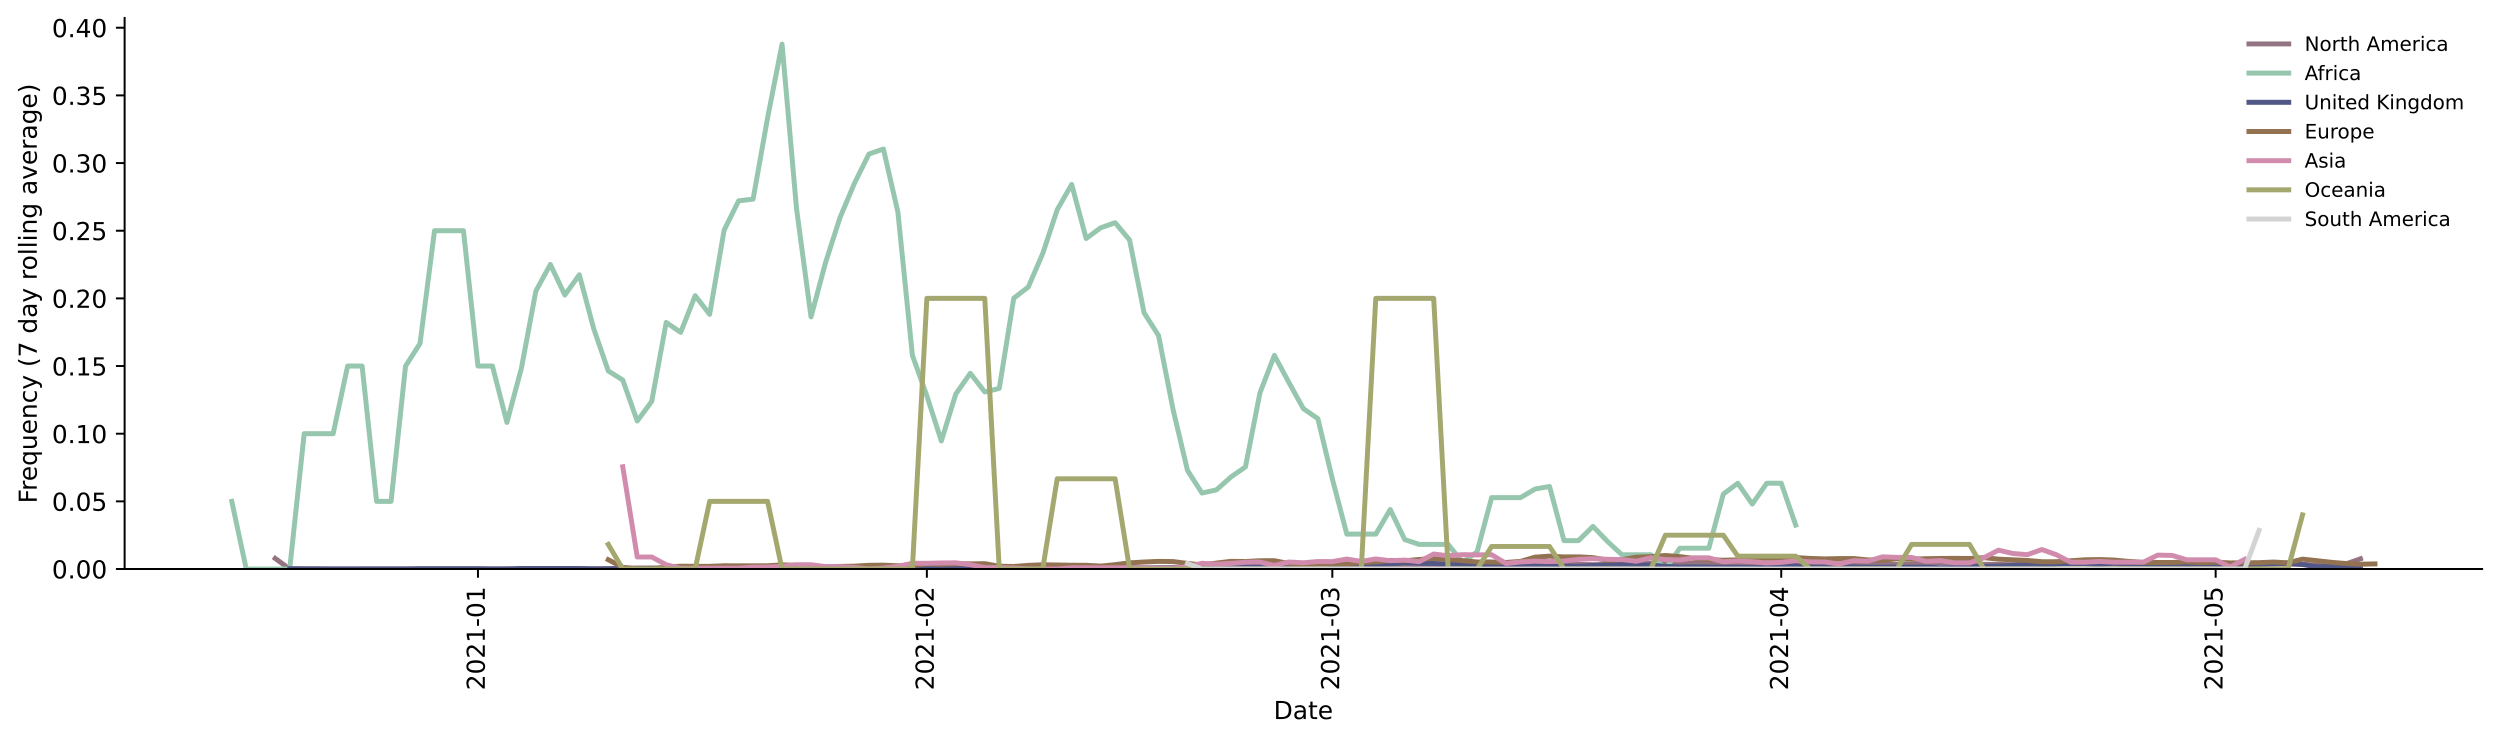 <?xml version="1.0" encoding="utf-8" standalone="no"?>
<!DOCTYPE svg PUBLIC "-//W3C//DTD SVG 1.1//EN"
  "http://www.w3.org/Graphics/SVG/1.1/DTD/svg11.dtd">
<!-- Created with matplotlib (https://matplotlib.org/) -->
<svg height="298.621pt" version="1.1" viewBox="0 0 1005.944 298.621" width="1005.944pt" xmlns="http://www.w3.org/2000/svg" xmlns:xlink="http://www.w3.org/1999/xlink">
 <defs>
  <style type="text/css">*{stroke-linecap:butt;stroke-linejoin:round;}</style>
 </defs>
 <g id="figure_1">
  <g id="patch_1">
   <path d="M 0 298.621 
L 1005.944 298.621 
L 1005.944 0 
L 0 0 
z
" style="fill:#ffffff;"/>
  </g>
  <g id="axes_1">
   <g id="patch_2">
    <path d="M 50.144 228.96 
L 998.744 228.96 
L 998.744 7.2 
L 50.144 7.2 
z
" style="fill:#ffffff;"/>
   </g>
   <g id="matplotlib.axis_1">
    <g id="xtick_1">
     <g id="line2d_1">
      <defs>
       <path d="M 0 0 
L 0 3.5 
" id="m252cce8b17" style="stroke:#000000;stroke-width:0.8;"/>
      </defs>
      <g>
       <use style="stroke:#000000;stroke-width:0.8;" x="192.317" xlink:href="#m252cce8b17" y="228.96"/>
      </g>
     </g>
     <g id="text_1">
      <!-- 2021-01 -->
      <g transform="translate(195.077 277.743)rotate(-90)scale(0.1 -0.1)">
       <defs>
        <path d="M 19.188 8.297 
L 53.609 8.297 
L 53.609 0 
L 7.328 0 
L 7.328 8.297 
Q 12.938 14.109 22.625 23.891 
Q 32.328 33.688 34.812 36.531 
Q 39.547 41.844 41.422 45.531 
Q 43.312 49.219 43.312 52.781 
Q 43.312 58.594 39.234 62.25 
Q 35.156 65.922 28.609 65.922 
Q 23.969 65.922 18.812 64.312 
Q 13.672 62.703 7.812 59.422 
L 7.812 69.391 
Q 13.766 71.781 18.938 73 
Q 24.125 74.219 28.422 74.219 
Q 39.75 74.219 46.484 68.547 
Q 53.219 62.891 53.219 53.422 
Q 53.219 48.922 51.531 44.891 
Q 49.859 40.875 45.406 35.406 
Q 44.188 33.984 37.641 27.219 
Q 31.109 20.453 19.188 8.297 
z
" id="DejaVuSans-50"/>
        <path d="M 31.781 66.406 
Q 24.172 66.406 20.328 58.906 
Q 16.5 51.422 16.5 36.375 
Q 16.5 21.391 20.328 13.891 
Q 24.172 6.391 31.781 6.391 
Q 39.453 6.391 43.281 13.891 
Q 47.125 21.391 47.125 36.375 
Q 47.125 51.422 43.281 58.906 
Q 39.453 66.406 31.781 66.406 
z
M 31.781 74.219 
Q 44.047 74.219 50.516 64.516 
Q 56.984 54.828 56.984 36.375 
Q 56.984 17.969 50.516 8.266 
Q 44.047 -1.422 31.781 -1.422 
Q 19.531 -1.422 13.062 8.266 
Q 6.594 17.969 6.594 36.375 
Q 6.594 54.828 13.062 64.516 
Q 19.531 74.219 31.781 74.219 
z
" id="DejaVuSans-48"/>
        <path d="M 12.406 8.297 
L 28.516 8.297 
L 28.516 63.922 
L 10.984 60.406 
L 10.984 69.391 
L 28.422 72.906 
L 38.281 72.906 
L 38.281 8.297 
L 54.391 8.297 
L 54.391 0 
L 12.406 0 
z
" id="DejaVuSans-49"/>
        <path d="M 4.891 31.391 
L 31.203 31.391 
L 31.203 23.391 
L 4.891 23.391 
z
" id="DejaVuSans-45"/>
       </defs>
       <use xlink:href="#DejaVuSans-50"/>
       <use x="63.623" xlink:href="#DejaVuSans-48"/>
       <use x="127.246" xlink:href="#DejaVuSans-50"/>
       <use x="190.869" xlink:href="#DejaVuSans-49"/>
       <use x="254.492" xlink:href="#DejaVuSans-45"/>
       <use x="290.576" xlink:href="#DejaVuSans-48"/>
       <use x="354.199" xlink:href="#DejaVuSans-49"/>
      </g>
     </g>
    </g>
    <g id="xtick_2">
     <g id="line2d_2">
      <g>
       <use style="stroke:#000000;stroke-width:0.8;" x="372.947" xlink:href="#m252cce8b17" y="228.96"/>
      </g>
     </g>
     <g id="text_2">
      <!-- 2021-02 -->
      <g transform="translate(375.707 277.743)rotate(-90)scale(0.1 -0.1)">
       <use xlink:href="#DejaVuSans-50"/>
       <use x="63.623" xlink:href="#DejaVuSans-48"/>
       <use x="127.246" xlink:href="#DejaVuSans-50"/>
       <use x="190.869" xlink:href="#DejaVuSans-49"/>
       <use x="254.492" xlink:href="#DejaVuSans-45"/>
       <use x="290.576" xlink:href="#DejaVuSans-48"/>
       <use x="354.199" xlink:href="#DejaVuSans-50"/>
      </g>
     </g>
    </g>
    <g id="xtick_3">
     <g id="line2d_3">
      <g>
       <use style="stroke:#000000;stroke-width:0.8;" x="536.097" xlink:href="#m252cce8b17" y="228.96"/>
      </g>
     </g>
     <g id="text_3">
      <!-- 2021-03 -->
      <g transform="translate(538.857 277.743)rotate(-90)scale(0.1 -0.1)">
       <defs>
        <path d="M 40.578 39.312 
Q 47.656 37.797 51.625 33 
Q 55.609 28.219 55.609 21.188 
Q 55.609 10.406 48.188 4.484 
Q 40.766 -1.422 27.094 -1.422 
Q 22.516 -1.422 17.656 -0.516 
Q 12.797 0.391 7.625 2.203 
L 7.625 11.719 
Q 11.719 9.328 16.594 8.109 
Q 21.484 6.891 26.812 6.891 
Q 36.078 6.891 40.938 10.547 
Q 45.797 14.203 45.797 21.188 
Q 45.797 27.641 41.281 31.266 
Q 36.766 34.906 28.719 34.906 
L 20.219 34.906 
L 20.219 43.016 
L 29.109 43.016 
Q 36.375 43.016 40.234 45.922 
Q 44.094 48.828 44.094 54.297 
Q 44.094 59.906 40.109 62.906 
Q 36.141 65.922 28.719 65.922 
Q 24.656 65.922 20.016 65.031 
Q 15.375 64.156 9.812 62.312 
L 9.812 71.094 
Q 15.438 72.656 20.344 73.438 
Q 25.25 74.219 29.594 74.219 
Q 40.828 74.219 47.359 69.109 
Q 53.906 64.016 53.906 55.328 
Q 53.906 49.266 50.438 45.094 
Q 46.969 40.922 40.578 39.312 
z
" id="DejaVuSans-51"/>
       </defs>
       <use xlink:href="#DejaVuSans-50"/>
       <use x="63.623" xlink:href="#DejaVuSans-48"/>
       <use x="127.246" xlink:href="#DejaVuSans-50"/>
       <use x="190.869" xlink:href="#DejaVuSans-49"/>
       <use x="254.492" xlink:href="#DejaVuSans-45"/>
       <use x="290.576" xlink:href="#DejaVuSans-48"/>
       <use x="354.199" xlink:href="#DejaVuSans-51"/>
      </g>
     </g>
    </g>
    <g id="xtick_4">
     <g id="line2d_4">
      <g>
       <use style="stroke:#000000;stroke-width:0.8;" x="716.728" xlink:href="#m252cce8b17" y="228.96"/>
      </g>
     </g>
     <g id="text_4">
      <!-- 2021-04 -->
      <g transform="translate(719.487 277.743)rotate(-90)scale(0.1 -0.1)">
       <defs>
        <path d="M 37.797 64.312 
L 12.891 25.391 
L 37.797 25.391 
z
M 35.203 72.906 
L 47.609 72.906 
L 47.609 25.391 
L 58.016 25.391 
L 58.016 17.188 
L 47.609 17.188 
L 47.609 0 
L 37.797 0 
L 37.797 17.188 
L 4.891 17.188 
L 4.891 26.703 
z
" id="DejaVuSans-52"/>
       </defs>
       <use xlink:href="#DejaVuSans-50"/>
       <use x="63.623" xlink:href="#DejaVuSans-48"/>
       <use x="127.246" xlink:href="#DejaVuSans-50"/>
       <use x="190.869" xlink:href="#DejaVuSans-49"/>
       <use x="254.492" xlink:href="#DejaVuSans-45"/>
       <use x="290.576" xlink:href="#DejaVuSans-48"/>
       <use x="354.199" xlink:href="#DejaVuSans-52"/>
      </g>
     </g>
    </g>
    <g id="xtick_5">
     <g id="line2d_5">
      <g>
       <use style="stroke:#000000;stroke-width:0.8;" x="891.531" xlink:href="#m252cce8b17" y="228.96"/>
      </g>
     </g>
     <g id="text_5">
      <!-- 2021-05 -->
      <g transform="translate(894.29 277.743)rotate(-90)scale(0.1 -0.1)">
       <defs>
        <path d="M 10.797 72.906 
L 49.516 72.906 
L 49.516 64.594 
L 19.828 64.594 
L 19.828 46.734 
Q 21.969 47.469 24.109 47.828 
Q 26.266 48.188 28.422 48.188 
Q 40.625 48.188 47.75 41.5 
Q 54.891 34.812 54.891 23.391 
Q 54.891 11.625 47.562 5.094 
Q 40.234 -1.422 26.906 -1.422 
Q 22.312 -1.422 17.547 -0.641 
Q 12.797 0.141 7.719 1.703 
L 7.719 11.625 
Q 12.109 9.234 16.797 8.062 
Q 21.484 6.891 26.703 6.891 
Q 35.156 6.891 40.078 11.328 
Q 45.016 15.766 45.016 23.391 
Q 45.016 31 40.078 35.438 
Q 35.156 39.891 26.703 39.891 
Q 22.75 39.891 18.812 39.016 
Q 14.891 38.141 10.797 36.281 
z
" id="DejaVuSans-53"/>
       </defs>
       <use xlink:href="#DejaVuSans-50"/>
       <use x="63.623" xlink:href="#DejaVuSans-48"/>
       <use x="127.246" xlink:href="#DejaVuSans-50"/>
       <use x="190.869" xlink:href="#DejaVuSans-49"/>
       <use x="254.492" xlink:href="#DejaVuSans-45"/>
       <use x="290.576" xlink:href="#DejaVuSans-48"/>
       <use x="354.199" xlink:href="#DejaVuSans-53"/>
      </g>
     </g>
    </g>
    <g id="text_6">
     <!-- Date -->
     <g transform="translate(512.493 289.341)scale(0.1 -0.1)">
      <defs>
       <path d="M 19.672 64.797 
L 19.672 8.109 
L 31.594 8.109 
Q 46.688 8.109 53.688 14.938 
Q 60.688 21.781 60.688 36.531 
Q 60.688 51.172 53.688 57.984 
Q 46.688 64.797 31.594 64.797 
z
M 9.812 72.906 
L 30.078 72.906 
Q 51.266 72.906 61.172 64.094 
Q 71.094 55.281 71.094 36.531 
Q 71.094 17.672 61.125 8.828 
Q 51.172 0 30.078 0 
L 9.812 0 
z
" id="DejaVuSans-68"/>
       <path d="M 34.281 27.484 
Q 23.391 27.484 19.188 25 
Q 14.984 22.516 14.984 16.5 
Q 14.984 11.719 18.141 8.906 
Q 21.297 6.109 26.703 6.109 
Q 34.188 6.109 38.703 11.406 
Q 43.219 16.703 43.219 25.484 
L 43.219 27.484 
z
M 52.203 31.203 
L 52.203 0 
L 43.219 0 
L 43.219 8.297 
Q 40.141 3.328 35.547 0.953 
Q 30.953 -1.422 24.312 -1.422 
Q 15.922 -1.422 10.953 3.297 
Q 6 8.016 6 15.922 
Q 6 25.141 12.172 29.828 
Q 18.359 34.516 30.609 34.516 
L 43.219 34.516 
L 43.219 35.406 
Q 43.219 41.609 39.141 45 
Q 35.062 48.391 27.688 48.391 
Q 23 48.391 18.547 47.266 
Q 14.109 46.141 10.016 43.891 
L 10.016 52.203 
Q 14.938 54.109 19.578 55.047 
Q 24.219 56 28.609 56 
Q 40.484 56 46.344 49.844 
Q 52.203 43.703 52.203 31.203 
z
" id="DejaVuSans-97"/>
       <path d="M 18.312 70.219 
L 18.312 54.688 
L 36.812 54.688 
L 36.812 47.703 
L 18.312 47.703 
L 18.312 18.016 
Q 18.312 11.328 20.141 9.422 
Q 21.969 7.516 27.594 7.516 
L 36.812 7.516 
L 36.812 0 
L 27.594 0 
Q 17.188 0 13.234 3.875 
Q 9.281 7.766 9.281 18.016 
L 9.281 47.703 
L 2.688 47.703 
L 2.688 54.688 
L 9.281 54.688 
L 9.281 70.219 
z
" id="DejaVuSans-116"/>
       <path d="M 56.203 29.594 
L 56.203 25.203 
L 14.891 25.203 
Q 15.484 15.922 20.484 11.062 
Q 25.484 6.203 34.422 6.203 
Q 39.594 6.203 44.453 7.469 
Q 49.312 8.734 54.109 11.281 
L 54.109 2.781 
Q 49.266 0.734 44.188 -0.344 
Q 39.109 -1.422 33.891 -1.422 
Q 20.797 -1.422 13.156 6.188 
Q 5.516 13.812 5.516 26.812 
Q 5.516 40.234 12.766 48.109 
Q 20.016 56 32.328 56 
Q 43.359 56 49.781 48.891 
Q 56.203 41.797 56.203 29.594 
z
M 47.219 32.234 
Q 47.125 39.594 43.094 43.984 
Q 39.062 48.391 32.422 48.391 
Q 24.906 48.391 20.391 44.141 
Q 15.875 39.891 15.188 32.172 
z
" id="DejaVuSans-101"/>
      </defs>
      <use xlink:href="#DejaVuSans-68"/>
      <use x="77.002" xlink:href="#DejaVuSans-97"/>
      <use x="138.281" xlink:href="#DejaVuSans-116"/>
      <use x="177.49" xlink:href="#DejaVuSans-101"/>
     </g>
    </g>
   </g>
   <g id="matplotlib.axis_2">
    <g id="ytick_1">
     <g id="line2d_6">
      <defs>
       <path d="M 0 0 
L -3.5 0 
" id="m05fa4888e4" style="stroke:#000000;stroke-width:0.8;"/>
      </defs>
      <g>
       <use style="stroke:#000000;stroke-width:0.8;" x="50.144" xlink:href="#m05fa4888e4" y="228.96"/>
      </g>
     </g>
     <g id="text_7">
      <!-- 0.00 -->
      <g transform="translate(20.878 232.759)scale(0.1 -0.1)">
       <defs>
        <path d="M 10.688 12.406 
L 21 12.406 
L 21 0 
L 10.688 0 
z
" id="DejaVuSans-46"/>
       </defs>
       <use xlink:href="#DejaVuSans-48"/>
       <use x="63.623" xlink:href="#DejaVuSans-46"/>
       <use x="95.41" xlink:href="#DejaVuSans-48"/>
       <use x="159.033" xlink:href="#DejaVuSans-48"/>
      </g>
     </g>
    </g>
    <g id="ytick_2">
     <g id="line2d_7">
      <g>
       <use style="stroke:#000000;stroke-width:0.8;" x="50.144" xlink:href="#m05fa4888e4" y="201.735"/>
      </g>
     </g>
     <g id="text_8">
      <!-- 0.05 -->
      <g transform="translate(20.878 205.534)scale(0.1 -0.1)">
       <use xlink:href="#DejaVuSans-48"/>
       <use x="63.623" xlink:href="#DejaVuSans-46"/>
       <use x="95.41" xlink:href="#DejaVuSans-48"/>
       <use x="159.033" xlink:href="#DejaVuSans-53"/>
      </g>
     </g>
    </g>
    <g id="ytick_3">
     <g id="line2d_8">
      <g>
       <use style="stroke:#000000;stroke-width:0.8;" x="50.144" xlink:href="#m05fa4888e4" y="174.51"/>
      </g>
     </g>
     <g id="text_9">
      <!-- 0.10 -->
      <g transform="translate(20.878 178.309)scale(0.1 -0.1)">
       <use xlink:href="#DejaVuSans-48"/>
       <use x="63.623" xlink:href="#DejaVuSans-46"/>
       <use x="95.41" xlink:href="#DejaVuSans-49"/>
       <use x="159.033" xlink:href="#DejaVuSans-48"/>
      </g>
     </g>
    </g>
    <g id="ytick_4">
     <g id="line2d_9">
      <g>
       <use style="stroke:#000000;stroke-width:0.8;" x="50.144" xlink:href="#m05fa4888e4" y="147.285"/>
      </g>
     </g>
     <g id="text_10">
      <!-- 0.15 -->
      <g transform="translate(20.878 151.084)scale(0.1 -0.1)">
       <use xlink:href="#DejaVuSans-48"/>
       <use x="63.623" xlink:href="#DejaVuSans-46"/>
       <use x="95.41" xlink:href="#DejaVuSans-49"/>
       <use x="159.033" xlink:href="#DejaVuSans-53"/>
      </g>
     </g>
    </g>
    <g id="ytick_5">
     <g id="line2d_10">
      <g>
       <use style="stroke:#000000;stroke-width:0.8;" x="50.144" xlink:href="#m05fa4888e4" y="120.06"/>
      </g>
     </g>
     <g id="text_11">
      <!-- 0.20 -->
      <g transform="translate(20.878 123.859)scale(0.1 -0.1)">
       <use xlink:href="#DejaVuSans-48"/>
       <use x="63.623" xlink:href="#DejaVuSans-46"/>
       <use x="95.41" xlink:href="#DejaVuSans-50"/>
       <use x="159.033" xlink:href="#DejaVuSans-48"/>
      </g>
     </g>
    </g>
    <g id="ytick_6">
     <g id="line2d_11">
      <g>
       <use style="stroke:#000000;stroke-width:0.8;" x="50.144" xlink:href="#m05fa4888e4" y="92.835"/>
      </g>
     </g>
     <g id="text_12">
      <!-- 0.25 -->
      <g transform="translate(20.878 96.634)scale(0.1 -0.1)">
       <use xlink:href="#DejaVuSans-48"/>
       <use x="63.623" xlink:href="#DejaVuSans-46"/>
       <use x="95.41" xlink:href="#DejaVuSans-50"/>
       <use x="159.033" xlink:href="#DejaVuSans-53"/>
      </g>
     </g>
    </g>
    <g id="ytick_7">
     <g id="line2d_12">
      <g>
       <use style="stroke:#000000;stroke-width:0.8;" x="50.144" xlink:href="#m05fa4888e4" y="65.61"/>
      </g>
     </g>
     <g id="text_13">
      <!-- 0.30 -->
      <g transform="translate(20.878 69.409)scale(0.1 -0.1)">
       <use xlink:href="#DejaVuSans-48"/>
       <use x="63.623" xlink:href="#DejaVuSans-46"/>
       <use x="95.41" xlink:href="#DejaVuSans-51"/>
       <use x="159.033" xlink:href="#DejaVuSans-48"/>
      </g>
     </g>
    </g>
    <g id="ytick_8">
     <g id="line2d_13">
      <g>
       <use style="stroke:#000000;stroke-width:0.8;" x="50.144" xlink:href="#m05fa4888e4" y="38.385"/>
      </g>
     </g>
     <g id="text_14">
      <!-- 0.35 -->
      <g transform="translate(20.878 42.184)scale(0.1 -0.1)">
       <use xlink:href="#DejaVuSans-48"/>
       <use x="63.623" xlink:href="#DejaVuSans-46"/>
       <use x="95.41" xlink:href="#DejaVuSans-51"/>
       <use x="159.033" xlink:href="#DejaVuSans-53"/>
      </g>
     </g>
    </g>
    <g id="ytick_9">
     <g id="line2d_14">
      <g>
       <use style="stroke:#000000;stroke-width:0.8;" x="50.144" xlink:href="#m05fa4888e4" y="11.16"/>
      </g>
     </g>
     <g id="text_15">
      <!-- 0.40 -->
      <g transform="translate(20.878 14.959)scale(0.1 -0.1)">
       <use xlink:href="#DejaVuSans-48"/>
       <use x="63.623" xlink:href="#DejaVuSans-46"/>
       <use x="95.41" xlink:href="#DejaVuSans-52"/>
       <use x="159.033" xlink:href="#DejaVuSans-48"/>
      </g>
     </g>
    </g>
    <g id="text_16">
     <!-- Frequency (7 day rolling average) -->
     <g transform="translate(14.798 202.529)rotate(-90)scale(0.1 -0.1)">
      <defs>
       <path d="M 9.812 72.906 
L 51.703 72.906 
L 51.703 64.594 
L 19.672 64.594 
L 19.672 43.109 
L 48.578 43.109 
L 48.578 34.812 
L 19.672 34.812 
L 19.672 0 
L 9.812 0 
z
" id="DejaVuSans-70"/>
       <path d="M 41.109 46.297 
Q 39.594 47.172 37.812 47.578 
Q 36.031 48 33.891 48 
Q 26.266 48 22.188 43.047 
Q 18.109 38.094 18.109 28.812 
L 18.109 0 
L 9.078 0 
L 9.078 54.688 
L 18.109 54.688 
L 18.109 46.188 
Q 20.953 51.172 25.484 53.578 
Q 30.031 56 36.531 56 
Q 37.453 56 38.578 55.875 
Q 39.703 55.766 41.062 55.516 
z
" id="DejaVuSans-114"/>
       <path d="M 14.797 27.297 
Q 14.797 17.391 18.875 11.75 
Q 22.953 6.109 30.078 6.109 
Q 37.203 6.109 41.297 11.75 
Q 45.406 17.391 45.406 27.297 
Q 45.406 37.203 41.297 42.844 
Q 37.203 48.484 30.078 48.484 
Q 22.953 48.484 18.875 42.844 
Q 14.797 37.203 14.797 27.297 
z
M 45.406 8.203 
Q 42.578 3.328 38.25 0.953 
Q 33.938 -1.422 27.875 -1.422 
Q 17.969 -1.422 11.734 6.484 
Q 5.516 14.406 5.516 27.297 
Q 5.516 40.188 11.734 48.094 
Q 17.969 56 27.875 56 
Q 33.938 56 38.25 53.625 
Q 42.578 51.266 45.406 46.391 
L 45.406 54.688 
L 54.391 54.688 
L 54.391 -20.797 
L 45.406 -20.797 
z
" id="DejaVuSans-113"/>
       <path d="M 8.5 21.578 
L 8.5 54.688 
L 17.484 54.688 
L 17.484 21.922 
Q 17.484 14.156 20.5 10.266 
Q 23.531 6.391 29.594 6.391 
Q 36.859 6.391 41.078 11.031 
Q 45.312 15.672 45.312 23.688 
L 45.312 54.688 
L 54.297 54.688 
L 54.297 0 
L 45.312 0 
L 45.312 8.406 
Q 42.047 3.422 37.719 1 
Q 33.406 -1.422 27.688 -1.422 
Q 18.266 -1.422 13.375 4.438 
Q 8.5 10.297 8.5 21.578 
z
M 31.109 56 
z
" id="DejaVuSans-117"/>
       <path d="M 54.891 33.016 
L 54.891 0 
L 45.906 0 
L 45.906 32.719 
Q 45.906 40.484 42.875 44.328 
Q 39.844 48.188 33.797 48.188 
Q 26.516 48.188 22.312 43.547 
Q 18.109 38.922 18.109 30.906 
L 18.109 0 
L 9.078 0 
L 9.078 54.688 
L 18.109 54.688 
L 18.109 46.188 
Q 21.344 51.125 25.703 53.562 
Q 30.078 56 35.797 56 
Q 45.219 56 50.047 50.172 
Q 54.891 44.344 54.891 33.016 
z
" id="DejaVuSans-110"/>
       <path d="M 48.781 52.594 
L 48.781 44.188 
Q 44.969 46.297 41.141 47.344 
Q 37.312 48.391 33.406 48.391 
Q 24.656 48.391 19.812 42.844 
Q 14.984 37.312 14.984 27.297 
Q 14.984 17.281 19.812 11.734 
Q 24.656 6.203 33.406 6.203 
Q 37.312 6.203 41.141 7.25 
Q 44.969 8.297 48.781 10.406 
L 48.781 2.094 
Q 45.016 0.344 40.984 -0.531 
Q 36.969 -1.422 32.422 -1.422 
Q 20.062 -1.422 12.781 6.344 
Q 5.516 14.109 5.516 27.297 
Q 5.516 40.672 12.859 48.328 
Q 20.219 56 33.016 56 
Q 37.156 56 41.109 55.141 
Q 45.062 54.297 48.781 52.594 
z
" id="DejaVuSans-99"/>
       <path d="M 32.172 -5.078 
Q 28.375 -14.844 24.75 -17.812 
Q 21.141 -20.797 15.094 -20.797 
L 7.906 -20.797 
L 7.906 -13.281 
L 13.188 -13.281 
Q 16.891 -13.281 18.938 -11.516 
Q 21 -9.766 23.484 -3.219 
L 25.094 0.875 
L 2.984 54.688 
L 12.5 54.688 
L 29.594 11.922 
L 46.688 54.688 
L 56.203 54.688 
z
" id="DejaVuSans-121"/>
       <path id="DejaVuSans-32"/>
       <path d="M 31 75.875 
Q 24.469 64.656 21.281 53.656 
Q 18.109 42.672 18.109 31.391 
Q 18.109 20.125 21.312 9.062 
Q 24.516 -2 31 -13.188 
L 23.188 -13.188 
Q 15.875 -1.703 12.234 9.375 
Q 8.594 20.453 8.594 31.391 
Q 8.594 42.281 12.203 53.312 
Q 15.828 64.359 23.188 75.875 
z
" id="DejaVuSans-40"/>
       <path d="M 8.203 72.906 
L 55.078 72.906 
L 55.078 68.703 
L 28.609 0 
L 18.312 0 
L 43.219 64.594 
L 8.203 64.594 
z
" id="DejaVuSans-55"/>
       <path d="M 45.406 46.391 
L 45.406 75.984 
L 54.391 75.984 
L 54.391 0 
L 45.406 0 
L 45.406 8.203 
Q 42.578 3.328 38.25 0.953 
Q 33.938 -1.422 27.875 -1.422 
Q 17.969 -1.422 11.734 6.484 
Q 5.516 14.406 5.516 27.297 
Q 5.516 40.188 11.734 48.094 
Q 17.969 56 27.875 56 
Q 33.938 56 38.25 53.625 
Q 42.578 51.266 45.406 46.391 
z
M 14.797 27.297 
Q 14.797 17.391 18.875 11.75 
Q 22.953 6.109 30.078 6.109 
Q 37.203 6.109 41.297 11.75 
Q 45.406 17.391 45.406 27.297 
Q 45.406 37.203 41.297 42.844 
Q 37.203 48.484 30.078 48.484 
Q 22.953 48.484 18.875 42.844 
Q 14.797 37.203 14.797 27.297 
z
" id="DejaVuSans-100"/>
       <path d="M 30.609 48.391 
Q 23.391 48.391 19.188 42.75 
Q 14.984 37.109 14.984 27.297 
Q 14.984 17.484 19.156 11.844 
Q 23.344 6.203 30.609 6.203 
Q 37.797 6.203 41.984 11.859 
Q 46.188 17.531 46.188 27.297 
Q 46.188 37.016 41.984 42.703 
Q 37.797 48.391 30.609 48.391 
z
M 30.609 56 
Q 42.328 56 49.016 48.375 
Q 55.719 40.766 55.719 27.297 
Q 55.719 13.875 49.016 6.219 
Q 42.328 -1.422 30.609 -1.422 
Q 18.844 -1.422 12.172 6.219 
Q 5.516 13.875 5.516 27.297 
Q 5.516 40.766 12.172 48.375 
Q 18.844 56 30.609 56 
z
" id="DejaVuSans-111"/>
       <path d="M 9.422 75.984 
L 18.406 75.984 
L 18.406 0 
L 9.422 0 
z
" id="DejaVuSans-108"/>
       <path d="M 9.422 54.688 
L 18.406 54.688 
L 18.406 0 
L 9.422 0 
z
M 9.422 75.984 
L 18.406 75.984 
L 18.406 64.594 
L 9.422 64.594 
z
" id="DejaVuSans-105"/>
       <path d="M 45.406 27.984 
Q 45.406 37.75 41.375 43.109 
Q 37.359 48.484 30.078 48.484 
Q 22.859 48.484 18.828 43.109 
Q 14.797 37.75 14.797 27.984 
Q 14.797 18.266 18.828 12.891 
Q 22.859 7.516 30.078 7.516 
Q 37.359 7.516 41.375 12.891 
Q 45.406 18.266 45.406 27.984 
z
M 54.391 6.781 
Q 54.391 -7.172 48.188 -13.984 
Q 42 -20.797 29.203 -20.797 
Q 24.469 -20.797 20.266 -20.094 
Q 16.062 -19.391 12.109 -17.922 
L 12.109 -9.188 
Q 16.062 -11.328 19.922 -12.344 
Q 23.781 -13.375 27.781 -13.375 
Q 36.625 -13.375 41.016 -8.766 
Q 45.406 -4.156 45.406 5.172 
L 45.406 9.625 
Q 42.625 4.781 38.281 2.391 
Q 33.938 0 27.875 0 
Q 17.828 0 11.672 7.656 
Q 5.516 15.328 5.516 27.984 
Q 5.516 40.672 11.672 48.328 
Q 17.828 56 27.875 56 
Q 33.938 56 38.281 53.609 
Q 42.625 51.219 45.406 46.391 
L 45.406 54.688 
L 54.391 54.688 
z
" id="DejaVuSans-103"/>
       <path d="M 2.984 54.688 
L 12.5 54.688 
L 29.594 8.797 
L 46.688 54.688 
L 56.203 54.688 
L 35.688 0 
L 23.484 0 
z
" id="DejaVuSans-118"/>
       <path d="M 8.016 75.875 
L 15.828 75.875 
Q 23.141 64.359 26.781 53.312 
Q 30.422 42.281 30.422 31.391 
Q 30.422 20.453 26.781 9.375 
Q 23.141 -1.703 15.828 -13.188 
L 8.016 -13.188 
Q 14.5 -2 17.703 9.062 
Q 20.906 20.125 20.906 31.391 
Q 20.906 42.672 17.703 53.656 
Q 14.5 64.656 8.016 75.875 
z
" id="DejaVuSans-41"/>
      </defs>
      <use xlink:href="#DejaVuSans-70"/>
      <use x="50.27" xlink:href="#DejaVuSans-114"/>
      <use x="89.133" xlink:href="#DejaVuSans-101"/>
      <use x="150.656" xlink:href="#DejaVuSans-113"/>
      <use x="214.133" xlink:href="#DejaVuSans-117"/>
      <use x="277.512" xlink:href="#DejaVuSans-101"/>
      <use x="339.035" xlink:href="#DejaVuSans-110"/>
      <use x="402.414" xlink:href="#DejaVuSans-99"/>
      <use x="457.395" xlink:href="#DejaVuSans-121"/>
      <use x="516.574" xlink:href="#DejaVuSans-32"/>
      <use x="548.361" xlink:href="#DejaVuSans-40"/>
      <use x="587.375" xlink:href="#DejaVuSans-55"/>
      <use x="650.998" xlink:href="#DejaVuSans-32"/>
      <use x="682.785" xlink:href="#DejaVuSans-100"/>
      <use x="746.262" xlink:href="#DejaVuSans-97"/>
      <use x="807.541" xlink:href="#DejaVuSans-121"/>
      <use x="866.721" xlink:href="#DejaVuSans-32"/>
      <use x="898.508" xlink:href="#DejaVuSans-114"/>
      <use x="937.371" xlink:href="#DejaVuSans-111"/>
      <use x="998.553" xlink:href="#DejaVuSans-108"/>
      <use x="1026.336" xlink:href="#DejaVuSans-108"/>
      <use x="1054.119" xlink:href="#DejaVuSans-105"/>
      <use x="1081.902" xlink:href="#DejaVuSans-110"/>
      <use x="1145.281" xlink:href="#DejaVuSans-103"/>
      <use x="1208.758" xlink:href="#DejaVuSans-32"/>
      <use x="1240.545" xlink:href="#DejaVuSans-97"/>
      <use x="1301.824" xlink:href="#DejaVuSans-118"/>
      <use x="1361.004" xlink:href="#DejaVuSans-101"/>
      <use x="1422.527" xlink:href="#DejaVuSans-114"/>
      <use x="1463.641" xlink:href="#DejaVuSans-97"/>
      <use x="1524.92" xlink:href="#DejaVuSans-103"/>
      <use x="1588.396" xlink:href="#DejaVuSans-101"/>
      <use x="1649.92" xlink:href="#DejaVuSans-41"/>
     </g>
    </g>
   </g>
   <g id="line2d_15">
    <path clip-path="url(#pf940457ac7)" d="M 110.742 224.706 
L 116.569 228.96 
L 238.931 228.899 
L 256.412 228.565 
L 273.892 228.476 
L 308.853 228.465 
L 314.68 228.595 
L 320.506 228.504 
L 326.333 228.657 
L 332.16 228.661 
L 337.987 228.443 
L 361.294 228.53 
L 367.121 228.675 
L 396.255 228.391 
L 413.735 228.512 
L 419.562 228.62 
L 425.388 228.607 
L 431.215 228.706 
L 442.869 228.494 
L 460.349 228.474 
L 472.003 228.77 
L 495.31 228.435 
L 512.79 227.649 
L 518.617 227.3 
L 524.444 227.071 
L 530.271 227.17 
L 536.097 226.909 
L 553.578 227.498 
L 559.404 227.47 
L 565.231 228.051 
L 588.538 228.005 
L 594.365 227.57 
L 617.672 226.983 
L 623.499 226.971 
L 629.326 227.114 
L 635.153 227.117 
L 646.806 227.295 
L 658.46 226.793 
L 664.287 226.599 
L 675.94 226.414 
L 681.767 226.709 
L 687.594 226.706 
L 693.42 226.93 
L 699.247 226.697 
L 716.728 226.853 
L 722.554 226.802 
L 728.381 226.948 
L 740.035 226.86 
L 745.861 227.025 
L 763.342 227.137 
L 769.169 226.911 
L 774.995 226.482 
L 780.822 226.361 
L 786.649 226.393 
L 792.476 226.607 
L 798.302 227.094 
L 804.129 227.097 
L 809.956 227.274 
L 815.783 227.071 
L 821.61 227.06 
L 827.436 226.649 
L 833.263 226.839 
L 839.09 226.796 
L 844.917 227.05 
L 850.744 227.043 
L 862.397 227.792 
L 868.224 227.803 
L 874.051 227.676 
L 885.704 227.81 
L 891.531 227.485 
L 903.185 227.344 
L 909.011 226.961 
L 914.838 226.894 
L 926.492 227.067 
L 932.318 227.438 
L 938.145 228 
L 943.972 226.898 
L 949.799 224.859 
L 949.799 224.859 
" style="fill:none;stroke:#947383;stroke-linecap:square;stroke-width:2;"/>
   </g>
   <g id="line2d_16">
    <path clip-path="url(#pf940457ac7)" d="M 93.262 201.735 
L 99.089 228.96 
L 104.915 228.96 
L 110.742 228.96 
L 116.569 228.96 
L 122.396 174.51 
L 128.223 174.51 
L 134.049 174.51 
L 139.876 147.285 
L 145.703 147.285 
L 151.53 201.735 
L 157.357 201.735 
L 163.183 147.285 
L 169.01 138.21 
L 174.837 92.835 
L 180.664 92.835 
L 186.49 92.835 
L 192.317 147.285 
L 198.144 147.285 
L 203.971 169.972 
L 209.798 148.192 
L 215.624 117.078 
L 221.451 106.402 
L 227.278 118.707 
L 233.105 110.574 
L 238.931 132.354 
L 244.758 149.264 
L 250.585 152.914 
L 256.412 169.399 
L 262.239 161.5 
L 268.065 129.737 
L 273.892 133.732 
L 279.719 118.978 
L 285.546 126.488 
L 291.372 92.608 
L 297.199 80.811 
L 303.026 80.13 
L 308.853 47.46 
L 314.68 17.76 
L 320.506 83.954 
L 326.333 127.514 
L 332.16 105.734 
L 337.987 87.584 
L 343.814 73.724 
L 349.64 61.98 
L 355.467 59.963 
L 361.294 85.373 
L 367.121 142.953 
L 372.947 159.288 
L 378.774 177.438 
L 384.601 158.512 
L 390.428 150.215 
L 396.255 157.725 
L 402.081 156.292 
L 407.908 119.992 
L 413.735 115.525 
L 419.562 102.042 
L 425.388 84.421 
L 431.215 74.186 
L 437.042 95.966 
L 442.869 91.676 
L 448.696 89.602 
L 454.522 96.583 
L 460.349 125.867 
L 466.176 135.031 
L 472.003 164.731 
L 477.829 189.311 
L 483.656 198.386 
L 489.483 197.105 
L 495.31 191.922 
L 501.137 187.889 
L 506.963 158.123 
L 512.79 142.998 
L 518.617 153.888 
L 524.444 164.427 
L 530.271 168.46 
L 536.097 192.66 
L 541.924 214.915 
L 547.751 214.915 
L 553.578 214.915 
L 559.404 205.015 
L 565.231 217.115 
L 571.058 219.06 
L 576.885 219.06 
L 582.712 219.06 
L 588.538 226.367 
L 594.365 222.011 
L 600.192 200.231 
L 606.019 200.231 
L 611.845 200.231 
L 617.672 196.774 
L 623.499 195.752 
L 629.326 217.532 
L 635.153 217.532 
L 640.979 211.801 
L 646.806 217.851 
L 652.633 223.228 
L 658.46 223.228 
L 664.287 223.228 
L 670.113 228.96 
L 675.94 220.583 
L 681.767 220.583 
L 687.594 220.583 
L 693.42 198.803 
L 699.247 194.447 
L 705.074 202.824 
L 710.901 194.447 
L 716.728 194.447 
L 722.554 211.277 
" style="fill:none;stroke:#96c6ad;stroke-linecap:square;stroke-width:2;"/>
   </g>
   <g id="line2d_17">
    <path clip-path="url(#pf940457ac7)" d="M 116.569 228.835 
L 134.049 228.96 
L 163.183 228.96 
L 169.01 228.848 
L 192.317 228.848 
L 198.144 228.96 
L 203.971 228.96 
L 209.798 228.749 
L 233.105 228.749 
L 238.931 228.91 
L 262.239 228.848 
L 268.065 228.645 
L 279.719 228.555 
L 291.372 228.509 
L 297.199 228.617 
L 308.853 228.435 
L 320.506 228.453 
L 332.16 228.783 
L 337.987 228.696 
L 349.64 228.708 
L 355.467 228.676 
L 361.294 228.467 
L 367.121 228.613 
L 378.774 228.479 
L 384.601 228.376 
L 390.428 228.613 
L 396.255 228.473 
L 407.908 228.47 
L 419.562 228.167 
L 425.388 228.259 
L 431.215 228.226 
L 437.042 228.319 
L 442.869 228.645 
L 454.522 228.59 
L 460.349 228.697 
L 466.176 228.469 
L 483.656 228.258 
L 489.483 228.044 
L 495.31 228.069 
L 501.137 227.722 
L 506.963 227.609 
L 518.617 227.707 
L 524.444 227.336 
L 530.271 227.492 
L 536.097 227.448 
L 541.924 227.145 
L 547.751 226.69 
L 553.578 226.943 
L 559.404 226.873 
L 565.231 226.456 
L 588.538 227.024 
L 594.365 227.404 
L 611.845 227.663 
L 617.672 227.608 
L 623.499 227.799 
L 629.326 227.696 
L 635.153 227.918 
L 646.806 227.156 
L 652.633 227.169 
L 664.287 227.399 
L 670.113 227.901 
L 675.94 228.156 
L 681.767 228.111 
L 710.901 228.431 
L 722.554 227.579 
L 728.381 227.599 
L 734.208 227.768 
L 740.035 227.808 
L 745.861 228.127 
L 751.688 228.259 
L 774.995 228.216 
L 780.822 228.444 
L 786.649 228.372 
L 792.476 228.055 
L 804.129 227.846 
L 809.956 227.406 
L 815.783 227.144 
L 821.61 227.58 
L 827.436 227.063 
L 833.263 226.849 
L 839.09 226.838 
L 844.917 227.279 
L 850.744 226.638 
L 862.397 227.091 
L 868.224 227.427 
L 874.051 226.983 
L 885.704 227.694 
L 891.531 227.87 
L 897.358 227.244 
L 903.185 226.811 
L 909.011 227.024 
L 914.838 226.904 
L 920.665 226.588 
L 926.492 227.152 
L 932.318 228.03 
L 938.145 227.881 
L 949.799 228.076 
L 949.799 228.076 
" style="fill:none;stroke:#525886;stroke-linecap:square;stroke-width:2;"/>
   </g>
   <g id="line2d_18">
    <path clip-path="url(#pf940457ac7)" d="M 244.758 225.226 
L 250.585 228.29 
L 256.412 228.912 
L 262.239 228.912 
L 268.065 228.307 
L 273.892 227.827 
L 279.719 227.875 
L 285.546 227.875 
L 291.372 227.654 
L 297.199 227.668 
L 303.026 227.659 
L 308.853 227.659 
L 314.68 227.279 
L 320.506 227.5 
L 326.333 228.092 
L 332.16 228.14 
L 337.987 227.914 
L 343.814 227.817 
L 349.64 227.465 
L 355.467 227.404 
L 361.294 227.649 
L 367.121 227.552 
L 372.947 226.892 
L 378.774 227.027 
L 384.601 226.836 
L 390.428 226.879 
L 396.255 226.804 
L 402.081 227.846 
L 407.908 227.937 
L 413.735 227.49 
L 419.562 227.255 
L 425.388 227.338 
L 431.215 227.434 
L 437.042 227.463 
L 442.869 227.788 
L 448.696 227.208 
L 454.522 226.482 
L 460.349 226.14 
L 466.176 225.888 
L 472.003 225.963 
L 477.829 226.699 
L 483.656 227.372 
L 489.483 226.571 
L 495.31 225.867 
L 501.137 225.949 
L 506.963 225.623 
L 512.79 225.61 
L 518.617 226.753 
L 524.444 227.283 
L 530.271 227.317 
L 536.097 226.739 
L 541.924 226.849 
L 547.751 226.394 
L 553.578 226.047 
L 559.404 225.492 
L 565.231 225.64 
L 571.058 225.127 
L 576.885 224.691 
L 582.712 225.159 
L 588.538 225.559 
L 594.365 226.134 
L 600.192 226.124 
L 606.019 226.32 
L 611.845 225.887 
L 617.672 224.187 
L 623.499 223.781 
L 629.326 224.091 
L 635.153 224.067 
L 640.979 224.376 
L 646.806 225.454 
L 652.633 225.195 
L 658.46 224.197 
L 664.287 223.987 
L 670.113 223.518 
L 675.94 223.975 
L 681.767 224.697 
L 687.594 225.138 
L 693.42 225.433 
L 699.247 225.273 
L 705.074 225.048 
L 710.901 224.631 
L 716.728 224.848 
L 722.554 224.354 
L 728.381 224.699 
L 734.208 224.89 
L 740.035 224.758 
L 745.861 224.737 
L 751.688 225.308 
L 757.515 225.415 
L 763.342 224.859 
L 769.169 225.004 
L 774.995 224.815 
L 780.822 224.704 
L 786.649 224.665 
L 792.476 224.718 
L 798.302 224.398 
L 804.129 224.986 
L 809.956 225.258 
L 815.783 225.515 
L 821.61 226.029 
L 827.436 226.022 
L 833.263 225.631 
L 839.09 225.245 
L 844.917 225.162 
L 850.744 225.355 
L 856.57 225.902 
L 862.397 226.323 
L 868.224 226.344 
L 874.051 226.335 
L 879.877 226.07 
L 885.704 226.381 
L 891.531 226.19 
L 897.358 226.512 
L 903.185 226.458 
L 909.011 226.4 
L 914.838 226.157 
L 920.665 226.485 
L 926.492 224.981 
L 932.318 225.613 
L 938.145 226.268 
L 943.972 226.741 
L 949.799 227.019 
L 955.626 226.905 
" style="fill:none;stroke:#937252;stroke-linecap:square;stroke-width:2;"/>
   </g>
   <g id="line2d_19">
    <path clip-path="url(#pf940457ac7)" d="M 250.585 187.82 
L 256.412 224.12 
L 262.239 224.12 
L 268.065 227.231 
L 273.892 228.647 
L 279.719 228.647 
L 285.546 228.647 
L 291.372 228.647 
L 297.199 228.647 
L 303.026 228.204 
L 308.853 228.204 
L 314.68 227.866 
L 320.506 227.236 
L 326.333 227.236 
L 332.16 227.992 
L 337.987 227.992 
L 343.814 228.331 
L 349.64 228.96 
L 355.467 228.588 
L 361.294 227.857 
L 367.121 226.654 
L 372.947 226.654 
L 378.774 226.516 
L 384.601 226.463 
L 390.428 227.194 
L 396.255 228.397 
L 402.081 228.397 
L 407.908 228.535 
L 413.735 228.96 
L 419.562 228.96 
L 425.388 228.96 
L 431.215 228.472 
L 437.042 228.472 
L 442.869 228.472 
L 448.696 228.472 
L 454.522 228.472 
L 460.349 228.591 
L 466.176 228.591 
L 472.003 228.591 
L 477.829 228.027 
L 483.656 226.654 
L 489.483 227.023 
L 495.31 226.714 
L 501.137 226.255 
L 506.963 226.167 
L 512.79 227.54 
L 518.617 226.139 
L 524.444 226.449 
L 530.271 225.954 
L 536.097 225.974 
L 541.924 224.959 
L 547.751 225.893 
L 553.578 224.903 
L 559.404 225.616 
L 565.231 225.374 
L 571.058 226.003 
L 576.885 222.928 
L 582.712 223.621 
L 588.538 223.18 
L 594.365 223.284 
L 600.192 223.194 
L 606.019 226.736 
L 611.845 226.099 
L 617.672 225.789 
L 623.499 225.967 
L 629.326 225.773 
L 635.153 225.066 
L 640.979 224.803 
L 646.806 225.029 
L 652.633 225.153 
L 658.46 225.824 
L 664.287 224.425 
L 670.113 225.149 
L 675.94 225.312 
L 681.767 224.458 
L 687.594 224.458 
L 693.42 226.038 
L 699.247 225.69 
L 705.074 226.026 
L 710.901 226.529 
L 716.728 226.29 
L 722.554 225.595 
L 728.381 226.105 
L 734.208 226.139 
L 740.035 226.957 
L 745.861 225.601 
L 751.688 225.774 
L 757.515 224.049 
L 763.342 224.282 
L 769.169 224.282 
L 774.995 225.877 
L 780.822 225.588 
L 786.649 226.501 
L 792.476 226.501 
L 798.302 224.407 
L 804.129 221.382 
L 809.956 222.718 
L 815.783 223.189 
L 821.61 221.114 
L 827.436 223.209 
L 833.263 226.234 
L 839.09 226.234 
L 844.917 225.905 
L 850.744 226.222 
L 856.57 226.222 
L 862.397 226.222 
L 868.224 223.357 
L 874.051 223.494 
L 879.877 225.25 
L 885.704 225.25 
L 891.531 225.25 
L 897.358 228.116 
L 903.185 225.071 
" style="fill:none;stroke:#d18cad;stroke-linecap:square;stroke-width:2;"/>
   </g>
   <g id="line2d_20">
    <path clip-path="url(#pf940457ac7)" d="M 244.758 219.06 
L 250.585 228.96 
L 256.412 228.96 
L 262.239 228.96 
L 268.065 228.96 
L 273.892 228.96 
L 279.719 228.96 
L 285.546 201.735 
L 291.372 201.735 
L 297.199 201.735 
L 303.026 201.735 
L 308.853 201.735 
L 314.68 228.96 
L 320.506 228.96 
L 326.333 228.96 
L 332.16 228.96 
L 337.987 228.96 
L 343.814 228.96 
L 349.64 228.96 
L 355.467 228.96 
L 361.294 228.96 
L 367.121 228.96 
L 372.947 120.06 
L 378.774 120.06 
L 384.601 120.06 
L 390.428 120.06 
L 396.255 120.06 
L 402.081 228.96 
L 407.908 228.96 
L 413.735 228.96 
L 419.562 228.96 
L 425.388 192.66 
L 431.215 192.66 
L 437.042 192.66 
L 442.869 192.66 
L 448.696 192.66 
L 454.522 228.96 
L 460.349 228.96 
L 466.176 228.96 
L 472.003 228.96 
L 477.829 228.96 
L 483.656 228.96 
L 489.483 228.96 
L 495.31 228.96 
L 501.137 228.96 
L 506.963 228.96 
L 512.79 228.96 
L 518.617 228.96 
L 524.444 228.96 
L 530.271 228.96 
L 536.097 228.96 
L 541.924 228.96 
L 547.751 228.96 
L 553.578 120.06 
L 559.404 120.06 
L 565.231 120.06 
L 571.058 120.06 
L 576.885 120.06 
L 582.712 228.96 
L 588.538 228.96 
L 594.365 228.96 
L 600.192 219.885 
L 606.019 219.885 
L 611.845 219.885 
L 617.672 219.885 
L 623.499 219.885 
L 629.326 228.96 
L 635.153 228.96 
L 640.979 228.96 
L 646.806 228.96 
L 652.633 228.96 
L 658.46 228.96 
L 664.287 228.96 
L 670.113 215.347 
L 675.94 215.347 
L 681.767 215.347 
L 687.594 215.347 
L 693.42 215.347 
L 699.247 223.774 
L 705.074 223.774 
L 710.901 223.774 
L 716.728 223.774 
L 722.554 223.774 
L 728.381 228.96 
L 734.208 228.96 
L 740.035 228.96 
L 745.861 228.96 
L 751.688 228.96 
L 757.515 228.96 
L 763.342 228.96 
L 769.169 219.06 
L 774.995 219.06 
L 780.822 219.06 
L 786.649 219.06 
L 792.476 219.06 
L 798.302 228.96 
L 804.129 228.96 
L 809.956 228.96 
L 815.783 228.96 
L 821.61 228.96 
L 827.436 228.96 
L 833.263 228.96 
L 839.09 228.96 
L 844.917 228.96 
L 850.744 228.96 
L 856.57 228.96 
L 862.397 228.96 
L 868.224 228.96 
L 874.051 228.96 
L 879.877 228.96 
L 885.704 228.96 
L 891.531 228.96 
L 897.358 228.96 
L 903.185 228.96 
L 909.011 228.96 
L 914.838 228.96 
L 920.665 228.96 
L 926.492 207.18 
" style="fill:none;stroke:#a4a86f;stroke-linecap:square;stroke-width:2;"/>
   </g>
   <g id="line2d_21">
    <path clip-path="url(#pf940457ac7)" d="M 477.829 226.738 
L 483.656 228.96 
L 489.483 228.96 
L 495.31 228.96 
L 501.137 228.96 
L 506.963 228.96 
L 512.79 228.96 
L 518.617 228.96 
L 524.444 228.96 
L 530.271 228.96 
L 536.097 228.96 
L 541.924 228.96 
L 547.751 228.96 
L 553.578 228.96 
L 559.404 228.96 
L 565.231 228.96 
L 571.058 228.96 
L 576.885 228.96 
L 582.712 228.96 
L 588.538 228.96 
L 594.365 228.96 
L 600.192 228.96 
L 606.019 228.96 
L 611.845 228.96 
L 617.672 228.96 
L 623.499 228.96 
L 629.326 228.96 
L 635.153 228.96 
L 640.979 228.96 
L 646.806 228.96 
L 652.633 228.96 
L 658.46 228.96 
L 664.287 228.96 
L 670.113 228.96 
L 675.94 228.96 
L 681.767 228.96 
L 687.594 228.96 
L 693.42 228.96 
L 699.247 228.96 
L 705.074 228.96 
L 710.901 228.96 
L 716.728 228.96 
L 722.554 228.96 
L 728.381 228.96 
L 734.208 228.96 
L 740.035 228.96 
L 745.861 228.96 
L 751.688 228.96 
L 757.515 228.96 
L 763.342 228.96 
L 769.169 228.96 
L 774.995 228.96 
L 780.822 228.96 
L 786.649 228.96 
L 792.476 228.96 
L 798.302 228.96 
L 804.129 228.96 
L 809.956 228.96 
L 815.783 228.96 
L 821.61 228.96 
L 827.436 228.96 
L 833.263 228.96 
L 839.09 228.96 
L 844.917 228.96 
L 850.744 228.96 
L 856.57 228.96 
L 862.397 228.96 
L 868.224 228.96 
L 874.051 228.96 
L 879.877 228.96 
L 885.704 228.96 
L 891.531 228.96 
L 897.358 228.96 
L 903.185 228.96 
L 909.011 213.403 
" style="fill:none;stroke:#d3d3d3;stroke-linecap:square;stroke-width:2;"/>
   </g>
   <g id="patch_3">
    <path d="M 50.144 228.96 
L 50.144 7.2 
" style="fill:none;stroke:#000000;stroke-linecap:square;stroke-linejoin:miter;stroke-width:0.8;"/>
   </g>
   <g id="patch_4">
    <path d="M 50.144 228.96 
L 998.744 228.96 
" style="fill:none;stroke:#000000;stroke-linecap:square;stroke-linejoin:miter;stroke-width:0.8;"/>
   </g>
   <g id="legend_1">
    <g id="line2d_22">
     <path d="M 904.933 17.679 
L 920.933 17.679 
" style="fill:none;stroke:#947383;stroke-linecap:square;stroke-width:2;"/>
    </g>
    <g id="line2d_23"/>
    <g id="text_17">
     <!-- North America -->
     <g transform="translate(927.332 20.479)scale(0.08 -0.08)">
      <defs>
       <path d="M 9.812 72.906 
L 23.094 72.906 
L 55.422 11.922 
L 55.422 72.906 
L 64.984 72.906 
L 64.984 0 
L 51.703 0 
L 19.391 60.984 
L 19.391 0 
L 9.812 0 
z
" id="DejaVuSans-78"/>
       <path d="M 54.891 33.016 
L 54.891 0 
L 45.906 0 
L 45.906 32.719 
Q 45.906 40.484 42.875 44.328 
Q 39.844 48.188 33.797 48.188 
Q 26.516 48.188 22.312 43.547 
Q 18.109 38.922 18.109 30.906 
L 18.109 0 
L 9.078 0 
L 9.078 75.984 
L 18.109 75.984 
L 18.109 46.188 
Q 21.344 51.125 25.703 53.562 
Q 30.078 56 35.797 56 
Q 45.219 56 50.047 50.172 
Q 54.891 44.344 54.891 33.016 
z
" id="DejaVuSans-104"/>
       <path d="M 34.188 63.188 
L 20.797 26.906 
L 47.609 26.906 
z
M 28.609 72.906 
L 39.797 72.906 
L 67.578 0 
L 57.328 0 
L 50.688 18.703 
L 17.828 18.703 
L 11.188 0 
L 0.781 0 
z
" id="DejaVuSans-65"/>
       <path d="M 52 44.188 
Q 55.375 50.25 60.062 53.125 
Q 64.75 56 71.094 56 
Q 79.641 56 84.281 50.016 
Q 88.922 44.047 88.922 33.016 
L 88.922 0 
L 79.891 0 
L 79.891 32.719 
Q 79.891 40.578 77.094 44.375 
Q 74.312 48.188 68.609 48.188 
Q 61.625 48.188 57.562 43.547 
Q 53.516 38.922 53.516 30.906 
L 53.516 0 
L 44.484 0 
L 44.484 32.719 
Q 44.484 40.625 41.703 44.406 
Q 38.922 48.188 33.109 48.188 
Q 26.219 48.188 22.156 43.531 
Q 18.109 38.875 18.109 30.906 
L 18.109 0 
L 9.078 0 
L 9.078 54.688 
L 18.109 54.688 
L 18.109 46.188 
Q 21.188 51.219 25.484 53.609 
Q 29.781 56 35.688 56 
Q 41.656 56 45.828 52.969 
Q 50 49.953 52 44.188 
z
" id="DejaVuSans-109"/>
      </defs>
      <use xlink:href="#DejaVuSans-78"/>
      <use x="74.805" xlink:href="#DejaVuSans-111"/>
      <use x="135.986" xlink:href="#DejaVuSans-114"/>
      <use x="177.1" xlink:href="#DejaVuSans-116"/>
      <use x="216.309" xlink:href="#DejaVuSans-104"/>
      <use x="279.688" xlink:href="#DejaVuSans-32"/>
      <use x="311.475" xlink:href="#DejaVuSans-65"/>
      <use x="379.883" xlink:href="#DejaVuSans-109"/>
      <use x="477.295" xlink:href="#DejaVuSans-101"/>
      <use x="538.818" xlink:href="#DejaVuSans-114"/>
      <use x="579.932" xlink:href="#DejaVuSans-105"/>
      <use x="607.715" xlink:href="#DejaVuSans-99"/>
      <use x="662.695" xlink:href="#DejaVuSans-97"/>
     </g>
    </g>
    <g id="line2d_24">
     <path d="M 904.933 29.421 
L 920.933 29.421 
" style="fill:none;stroke:#96c6ad;stroke-linecap:square;stroke-width:2;"/>
    </g>
    <g id="line2d_25"/>
    <g id="text_18">
     <!-- Africa -->
     <g transform="translate(927.332 32.221)scale(0.08 -0.08)">
      <defs>
       <path d="M 37.109 75.984 
L 37.109 68.5 
L 28.516 68.5 
Q 23.688 68.5 21.797 66.547 
Q 19.922 64.594 19.922 59.516 
L 19.922 54.688 
L 34.719 54.688 
L 34.719 47.703 
L 19.922 47.703 
L 19.922 0 
L 10.891 0 
L 10.891 47.703 
L 2.297 47.703 
L 2.297 54.688 
L 10.891 54.688 
L 10.891 58.5 
Q 10.891 67.625 15.141 71.797 
Q 19.391 75.984 28.609 75.984 
z
" id="DejaVuSans-102"/>
      </defs>
      <use xlink:href="#DejaVuSans-65"/>
      <use x="64.783" xlink:href="#DejaVuSans-102"/>
      <use x="99.988" xlink:href="#DejaVuSans-114"/>
      <use x="141.102" xlink:href="#DejaVuSans-105"/>
      <use x="168.885" xlink:href="#DejaVuSans-99"/>
      <use x="223.865" xlink:href="#DejaVuSans-97"/>
     </g>
    </g>
    <g id="line2d_26">
     <path d="M 904.933 41.164 
L 920.933 41.164 
" style="fill:none;stroke:#525886;stroke-linecap:square;stroke-width:2;"/>
    </g>
    <g id="line2d_27"/>
    <g id="text_19">
     <!-- United Kingdom -->
     <g transform="translate(927.332 43.964)scale(0.08 -0.08)">
      <defs>
       <path d="M 8.688 72.906 
L 18.609 72.906 
L 18.609 28.609 
Q 18.609 16.891 22.844 11.734 
Q 27.094 6.594 36.625 6.594 
Q 46.094 6.594 50.344 11.734 
Q 54.594 16.891 54.594 28.609 
L 54.594 72.906 
L 64.5 72.906 
L 64.5 27.391 
Q 64.5 13.141 57.438 5.859 
Q 50.391 -1.422 36.625 -1.422 
Q 22.797 -1.422 15.734 5.859 
Q 8.688 13.141 8.688 27.391 
z
" id="DejaVuSans-85"/>
       <path d="M 9.812 72.906 
L 19.672 72.906 
L 19.672 42.094 
L 52.391 72.906 
L 65.094 72.906 
L 28.906 38.922 
L 67.672 0 
L 54.688 0 
L 19.672 35.109 
L 19.672 0 
L 9.812 0 
z
" id="DejaVuSans-75"/>
      </defs>
      <use xlink:href="#DejaVuSans-85"/>
      <use x="73.193" xlink:href="#DejaVuSans-110"/>
      <use x="136.572" xlink:href="#DejaVuSans-105"/>
      <use x="164.355" xlink:href="#DejaVuSans-116"/>
      <use x="203.564" xlink:href="#DejaVuSans-101"/>
      <use x="265.088" xlink:href="#DejaVuSans-100"/>
      <use x="328.564" xlink:href="#DejaVuSans-32"/>
      <use x="360.352" xlink:href="#DejaVuSans-75"/>
      <use x="425.928" xlink:href="#DejaVuSans-105"/>
      <use x="453.711" xlink:href="#DejaVuSans-110"/>
      <use x="517.09" xlink:href="#DejaVuSans-103"/>
      <use x="580.566" xlink:href="#DejaVuSans-100"/>
      <use x="644.043" xlink:href="#DejaVuSans-111"/>
      <use x="705.225" xlink:href="#DejaVuSans-109"/>
     </g>
    </g>
    <g id="line2d_28">
     <path d="M 904.933 52.906 
L 920.933 52.906 
" style="fill:none;stroke:#937252;stroke-linecap:square;stroke-width:2;"/>
    </g>
    <g id="line2d_29"/>
    <g id="text_20">
     <!-- Europe -->
     <g transform="translate(927.332 55.706)scale(0.08 -0.08)">
      <defs>
       <path d="M 9.812 72.906 
L 55.906 72.906 
L 55.906 64.594 
L 19.672 64.594 
L 19.672 43.016 
L 54.391 43.016 
L 54.391 34.719 
L 19.672 34.719 
L 19.672 8.297 
L 56.781 8.297 
L 56.781 0 
L 9.812 0 
z
" id="DejaVuSans-69"/>
       <path d="M 18.109 8.203 
L 18.109 -20.797 
L 9.078 -20.797 
L 9.078 54.688 
L 18.109 54.688 
L 18.109 46.391 
Q 20.953 51.266 25.266 53.625 
Q 29.594 56 35.594 56 
Q 45.562 56 51.781 48.094 
Q 58.016 40.188 58.016 27.297 
Q 58.016 14.406 51.781 6.484 
Q 45.562 -1.422 35.594 -1.422 
Q 29.594 -1.422 25.266 0.953 
Q 20.953 3.328 18.109 8.203 
z
M 48.688 27.297 
Q 48.688 37.203 44.609 42.844 
Q 40.531 48.484 33.406 48.484 
Q 26.266 48.484 22.188 42.844 
Q 18.109 37.203 18.109 27.297 
Q 18.109 17.391 22.188 11.75 
Q 26.266 6.109 33.406 6.109 
Q 40.531 6.109 44.609 11.75 
Q 48.688 17.391 48.688 27.297 
z
" id="DejaVuSans-112"/>
      </defs>
      <use xlink:href="#DejaVuSans-69"/>
      <use x="63.184" xlink:href="#DejaVuSans-117"/>
      <use x="126.562" xlink:href="#DejaVuSans-114"/>
      <use x="165.426" xlink:href="#DejaVuSans-111"/>
      <use x="226.607" xlink:href="#DejaVuSans-112"/>
      <use x="290.084" xlink:href="#DejaVuSans-101"/>
     </g>
    </g>
    <g id="line2d_30">
     <path d="M 904.933 64.649 
L 920.933 64.649 
" style="fill:none;stroke:#d18cad;stroke-linecap:square;stroke-width:2;"/>
    </g>
    <g id="line2d_31"/>
    <g id="text_21">
     <!-- Asia -->
     <g transform="translate(927.332 67.449)scale(0.08 -0.08)">
      <defs>
       <path d="M 44.281 53.078 
L 44.281 44.578 
Q 40.484 46.531 36.375 47.5 
Q 32.281 48.484 27.875 48.484 
Q 21.188 48.484 17.844 46.438 
Q 14.5 44.391 14.5 40.281 
Q 14.5 37.156 16.891 35.375 
Q 19.281 33.594 26.516 31.984 
L 29.594 31.297 
Q 39.156 29.25 43.188 25.516 
Q 47.219 21.781 47.219 15.094 
Q 47.219 7.469 41.188 3.016 
Q 35.156 -1.422 24.609 -1.422 
Q 20.219 -1.422 15.453 -0.562 
Q 10.688 0.297 5.422 2 
L 5.422 11.281 
Q 10.406 8.688 15.234 7.391 
Q 20.062 6.109 24.812 6.109 
Q 31.156 6.109 34.562 8.281 
Q 37.984 10.453 37.984 14.406 
Q 37.984 18.062 35.516 20.016 
Q 33.062 21.969 24.703 23.781 
L 21.578 24.516 
Q 13.234 26.266 9.516 29.906 
Q 5.812 33.547 5.812 39.891 
Q 5.812 47.609 11.281 51.797 
Q 16.75 56 26.812 56 
Q 31.781 56 36.172 55.266 
Q 40.578 54.547 44.281 53.078 
z
" id="DejaVuSans-115"/>
      </defs>
      <use xlink:href="#DejaVuSans-65"/>
      <use x="68.408" xlink:href="#DejaVuSans-115"/>
      <use x="120.508" xlink:href="#DejaVuSans-105"/>
      <use x="148.291" xlink:href="#DejaVuSans-97"/>
     </g>
    </g>
    <g id="line2d_32">
     <path d="M 904.933 76.391 
L 920.933 76.391 
" style="fill:none;stroke:#a4a86f;stroke-linecap:square;stroke-width:2;"/>
    </g>
    <g id="line2d_33"/>
    <g id="text_22">
     <!-- Oceania -->
     <g transform="translate(927.332 79.191)scale(0.08 -0.08)">
      <defs>
       <path d="M 39.406 66.219 
Q 28.656 66.219 22.328 58.203 
Q 16.016 50.203 16.016 36.375 
Q 16.016 22.609 22.328 14.594 
Q 28.656 6.594 39.406 6.594 
Q 50.141 6.594 56.422 14.594 
Q 62.703 22.609 62.703 36.375 
Q 62.703 50.203 56.422 58.203 
Q 50.141 66.219 39.406 66.219 
z
M 39.406 74.219 
Q 54.734 74.219 63.906 63.938 
Q 73.094 53.656 73.094 36.375 
Q 73.094 19.141 63.906 8.859 
Q 54.734 -1.422 39.406 -1.422 
Q 24.031 -1.422 14.812 8.828 
Q 5.609 19.094 5.609 36.375 
Q 5.609 53.656 14.812 63.938 
Q 24.031 74.219 39.406 74.219 
z
" id="DejaVuSans-79"/>
      </defs>
      <use xlink:href="#DejaVuSans-79"/>
      <use x="78.711" xlink:href="#DejaVuSans-99"/>
      <use x="133.691" xlink:href="#DejaVuSans-101"/>
      <use x="195.215" xlink:href="#DejaVuSans-97"/>
      <use x="256.494" xlink:href="#DejaVuSans-110"/>
      <use x="319.873" xlink:href="#DejaVuSans-105"/>
      <use x="347.656" xlink:href="#DejaVuSans-97"/>
     </g>
    </g>
    <g id="line2d_34">
     <path d="M 904.933 88.134 
L 920.933 88.134 
" style="fill:none;stroke:#d3d3d3;stroke-linecap:square;stroke-width:2;"/>
    </g>
    <g id="line2d_35"/>
    <g id="text_23">
     <!-- South America -->
     <g transform="translate(927.332 90.934)scale(0.08 -0.08)">
      <defs>
       <path d="M 53.516 70.516 
L 53.516 60.891 
Q 47.906 63.578 42.922 64.891 
Q 37.938 66.219 33.297 66.219 
Q 25.25 66.219 20.875 63.094 
Q 16.5 59.969 16.5 54.203 
Q 16.5 49.359 19.406 46.891 
Q 22.312 44.438 30.422 42.922 
L 36.375 41.703 
Q 47.406 39.594 52.656 34.297 
Q 57.906 29 57.906 20.125 
Q 57.906 9.516 50.797 4.047 
Q 43.703 -1.422 29.984 -1.422 
Q 24.812 -1.422 18.969 -0.25 
Q 13.141 0.922 6.891 3.219 
L 6.891 13.375 
Q 12.891 10.016 18.656 8.297 
Q 24.422 6.594 29.984 6.594 
Q 38.422 6.594 43.016 9.906 
Q 47.609 13.234 47.609 19.391 
Q 47.609 24.75 44.312 27.781 
Q 41.016 30.812 33.5 32.328 
L 27.484 33.5 
Q 16.453 35.688 11.516 40.375 
Q 6.594 45.062 6.594 53.422 
Q 6.594 63.094 13.406 68.656 
Q 20.219 74.219 32.172 74.219 
Q 37.312 74.219 42.625 73.281 
Q 47.953 72.359 53.516 70.516 
z
" id="DejaVuSans-83"/>
      </defs>
      <use xlink:href="#DejaVuSans-83"/>
      <use x="63.477" xlink:href="#DejaVuSans-111"/>
      <use x="124.658" xlink:href="#DejaVuSans-117"/>
      <use x="188.037" xlink:href="#DejaVuSans-116"/>
      <use x="227.246" xlink:href="#DejaVuSans-104"/>
      <use x="290.625" xlink:href="#DejaVuSans-32"/>
      <use x="322.412" xlink:href="#DejaVuSans-65"/>
      <use x="390.82" xlink:href="#DejaVuSans-109"/>
      <use x="488.232" xlink:href="#DejaVuSans-101"/>
      <use x="549.756" xlink:href="#DejaVuSans-114"/>
      <use x="590.869" xlink:href="#DejaVuSans-105"/>
      <use x="618.652" xlink:href="#DejaVuSans-99"/>
      <use x="673.633" xlink:href="#DejaVuSans-97"/>
     </g>
    </g>
   </g>
  </g>
 </g>
 <defs>
  <clipPath id="pf940457ac7">
   <rect height="221.76" width="948.6" x="50.144" y="7.2"/>
  </clipPath>
 </defs>
</svg>
